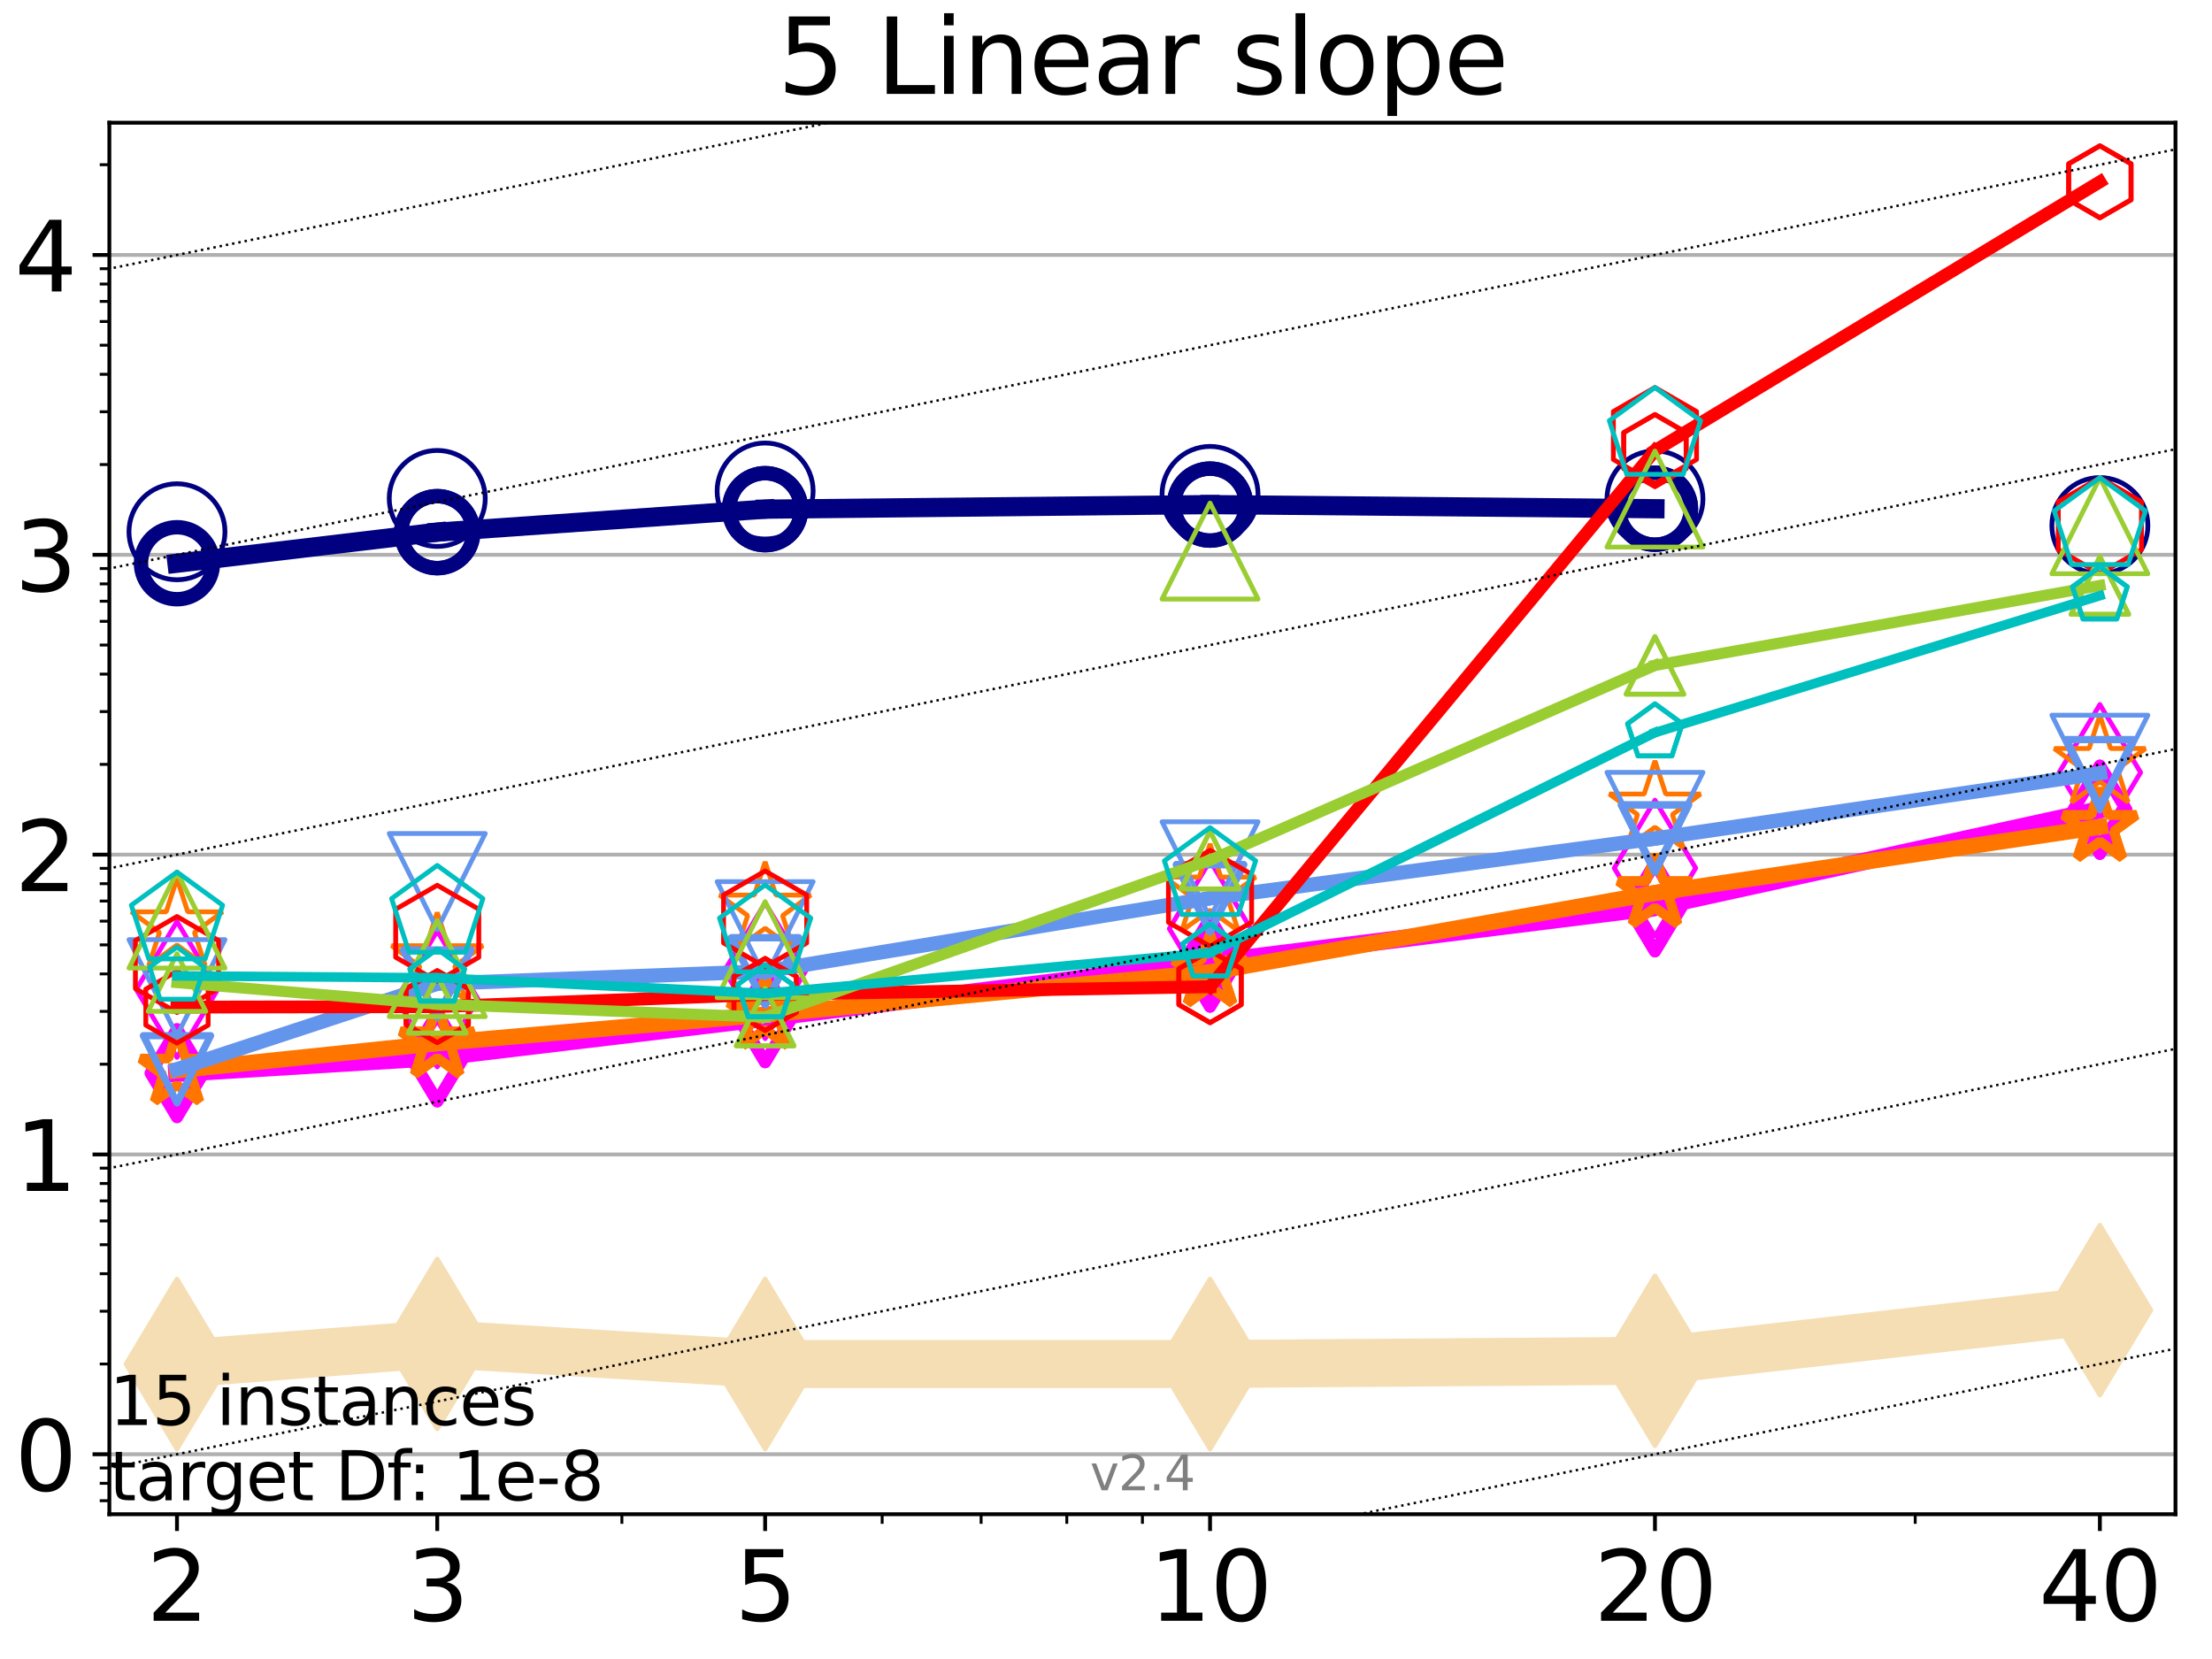 <?xml version="1.0" encoding="utf-8" standalone="no"?>
<!DOCTYPE svg PUBLIC "-//W3C//DTD SVG 1.1//EN"
  "http://www.w3.org/Graphics/SVG/1.1/DTD/svg11.dtd">
<svg height="345.6pt" version="1.1" viewBox="0 0 460.8 345.6" width="460.8pt" xmlns="http://www.w3.org/2000/svg" xmlns:xlink="http://www.w3.org/1999/xlink">
 <defs>
  <style type="text/css">*{stroke-linecap:butt;stroke-linejoin:round;}</style>
 </defs>
 <g id="figure_1">
  <g id="patch_1">
   <path d="M 0 345.6 
L 460.8 345.6 
L 460.8 0 
L 0 0 
z
" style="fill:#ffffff;"/>
  </g>
  <g id="axes_1">
   <g id="patch_2">
    <path d="M 22.78 315.44 
L 453.192 315.44 
L 453.192 25.56 
L 22.78 25.56 
z
" style="fill:#ffffff;"/>
   </g>
   <g id="line2d_1">
    <path clip-path="url(#p3b2d25d99c)" d="M 36.868 284.147 
L 91.085 279.965 
L 159.39 284.147 
L 252.074 284.147 
L 344.758 283.477 
L 437.443 272.923 
" style="fill:none;stroke:#f5deb3;stroke-linecap:square;stroke-width:10;"/>
    <defs>
     <path d="M 0 17.678 
L 10.607 0 
L 0 -17.678 
L -10.607 0 
z
" id="mcea3c0fd8a" style="stroke:#f5deb3;stroke-linejoin:miter;"/>
    </defs>
    <g clip-path="url(#p3b2d25d99c)">
     <use style="fill:#f5deb3;stroke:#f5deb3;stroke-linejoin:miter;" x="36.868" xlink:href="#mcea3c0fd8a" y="284.147"/>
     <use style="fill:#f5deb3;stroke:#f5deb3;stroke-linejoin:miter;" x="91.085" xlink:href="#mcea3c0fd8a" y="279.965"/>
     <use style="fill:#f5deb3;stroke:#f5deb3;stroke-linejoin:miter;" x="159.39" xlink:href="#mcea3c0fd8a" y="284.147"/>
     <use style="fill:#f5deb3;stroke:#f5deb3;stroke-linejoin:miter;" x="252.074" xlink:href="#mcea3c0fd8a" y="284.147"/>
     <use style="fill:#f5deb3;stroke:#f5deb3;stroke-linejoin:miter;" x="344.758" xlink:href="#mcea3c0fd8a" y="283.477"/>
     <use style="fill:#f5deb3;stroke:#f5deb3;stroke-linejoin:miter;" x="437.443" xlink:href="#mcea3c0fd8a" y="272.923"/>
    </g>
   </g>
   <g id="matplotlib.axis_1">
    <g id="xtick_1">
     <g id="line2d_2">
      <defs>
       <path d="M 0 0 
L 0 3.5 
" id="m6d9db0618f" style="stroke:#000000;stroke-width:0.8;"/>
      </defs>
      <g>
       <use style="stroke:#000000;stroke-width:0.8;" x="36.868" xlink:href="#m6d9db0618f" y="315.44"/>
      </g>
     </g>
     <g id="text_1">
      <!-- 2 -->
      <g transform="translate(30.506 337.637)scale(0.2 -0.2)">
       <defs>
        <path d="M 1228 531 
L 3431 531 
L 3431 0 
L 469 0 
L 469 531 
Q 828 903 1448 1529 
Q 2069 2156 2228 2338 
Q 2531 2678 2651 2914 
Q 2772 3150 2772 3378 
Q 2772 3750 2511 3984 
Q 2250 4219 1831 4219 
Q 1534 4219 1204 4116 
Q 875 4013 500 3803 
L 500 4441 
Q 881 4594 1212 4672 
Q 1544 4750 1819 4750 
Q 2544 4750 2975 4387 
Q 3406 4025 3406 3419 
Q 3406 3131 3298 2873 
Q 3191 2616 2906 2266 
Q 2828 2175 2409 1742 
Q 1991 1309 1228 531 
z
" id="DejaVuSans-32" transform="scale(0.016)"/>
       </defs>
       <use xlink:href="#DejaVuSans-32"/>
      </g>
     </g>
    </g>
    <g id="xtick_2">
     <g id="line2d_3">
      <g>
       <use style="stroke:#000000;stroke-width:0.8;" x="91.085" xlink:href="#m6d9db0618f" y="315.44"/>
      </g>
     </g>
     <g id="text_2">
      <!-- 3 -->
      <g transform="translate(84.723 337.637)scale(0.2 -0.2)">
       <defs>
        <path d="M 2597 2516 
Q 3050 2419 3304 2112 
Q 3559 1806 3559 1356 
Q 3559 666 3084 287 
Q 2609 -91 1734 -91 
Q 1441 -91 1130 -33 
Q 819 25 488 141 
L 488 750 
Q 750 597 1062 519 
Q 1375 441 1716 441 
Q 2309 441 2620 675 
Q 2931 909 2931 1356 
Q 2931 1769 2642 2001 
Q 2353 2234 1838 2234 
L 1294 2234 
L 1294 2753 
L 1863 2753 
Q 2328 2753 2575 2939 
Q 2822 3125 2822 3475 
Q 2822 3834 2567 4026 
Q 2313 4219 1838 4219 
Q 1578 4219 1281 4162 
Q 984 4106 628 3988 
L 628 4550 
Q 988 4650 1302 4700 
Q 1616 4750 1894 4750 
Q 2613 4750 3031 4423 
Q 3450 4097 3450 3541 
Q 3450 3153 3228 2886 
Q 3006 2619 2597 2516 
z
" id="DejaVuSans-33" transform="scale(0.016)"/>
       </defs>
       <use xlink:href="#DejaVuSans-33"/>
      </g>
     </g>
    </g>
    <g id="xtick_3">
     <g id="line2d_4">
      <g>
       <use style="stroke:#000000;stroke-width:0.8;" x="159.39" xlink:href="#m6d9db0618f" y="315.44"/>
      </g>
     </g>
     <g id="text_3">
      <!-- 5 -->
      <g transform="translate(153.028 337.637)scale(0.2 -0.2)">
       <defs>
        <path d="M 691 4666 
L 3169 4666 
L 3169 4134 
L 1269 4134 
L 1269 2991 
Q 1406 3038 1543 3061 
Q 1681 3084 1819 3084 
Q 2600 3084 3056 2656 
Q 3513 2228 3513 1497 
Q 3513 744 3044 326 
Q 2575 -91 1722 -91 
Q 1428 -91 1123 -41 
Q 819 9 494 109 
L 494 744 
Q 775 591 1075 516 
Q 1375 441 1709 441 
Q 2250 441 2565 725 
Q 2881 1009 2881 1497 
Q 2881 1984 2565 2268 
Q 2250 2553 1709 2553 
Q 1456 2553 1204 2497 
Q 953 2441 691 2322 
L 691 4666 
z
" id="DejaVuSans-35" transform="scale(0.016)"/>
       </defs>
       <use xlink:href="#DejaVuSans-35"/>
      </g>
     </g>
    </g>
    <g id="xtick_4">
     <g id="line2d_5">
      <g>
       <use style="stroke:#000000;stroke-width:0.8;" x="252.074" xlink:href="#m6d9db0618f" y="315.44"/>
      </g>
     </g>
     <g id="text_4">
      <!-- 10 -->
      <g transform="translate(239.349 337.637)scale(0.2 -0.2)">
       <defs>
        <path d="M 794 531 
L 1825 531 
L 1825 4091 
L 703 3866 
L 703 4441 
L 1819 4666 
L 2450 4666 
L 2450 531 
L 3481 531 
L 3481 0 
L 794 0 
L 794 531 
z
" id="DejaVuSans-31" transform="scale(0.016)"/>
        <path d="M 2034 4250 
Q 1547 4250 1301 3770 
Q 1056 3291 1056 2328 
Q 1056 1369 1301 889 
Q 1547 409 2034 409 
Q 2525 409 2770 889 
Q 3016 1369 3016 2328 
Q 3016 3291 2770 3770 
Q 2525 4250 2034 4250 
z
M 2034 4750 
Q 2819 4750 3233 4129 
Q 3647 3509 3647 2328 
Q 3647 1150 3233 529 
Q 2819 -91 2034 -91 
Q 1250 -91 836 529 
Q 422 1150 422 2328 
Q 422 3509 836 4129 
Q 1250 4750 2034 4750 
z
" id="DejaVuSans-30" transform="scale(0.016)"/>
       </defs>
       <use xlink:href="#DejaVuSans-31"/>
       <use x="63.623" xlink:href="#DejaVuSans-30"/>
      </g>
     </g>
    </g>
    <g id="xtick_5">
     <g id="line2d_6">
      <g>
       <use style="stroke:#000000;stroke-width:0.8;" x="344.758" xlink:href="#m6d9db0618f" y="315.44"/>
      </g>
     </g>
     <g id="text_5">
      <!-- 20 -->
      <g transform="translate(332.033 337.637)scale(0.2 -0.2)">
       <use xlink:href="#DejaVuSans-32"/>
       <use x="63.623" xlink:href="#DejaVuSans-30"/>
      </g>
     </g>
    </g>
    <g id="xtick_6">
     <g id="line2d_7">
      <g>
       <use style="stroke:#000000;stroke-width:0.8;" x="437.443" xlink:href="#m6d9db0618f" y="315.44"/>
      </g>
     </g>
     <g id="text_6">
      <!-- 40 -->
      <g transform="translate(424.718 337.637)scale(0.2 -0.2)">
       <defs>
        <path d="M 2419 4116 
L 825 1625 
L 2419 1625 
L 2419 4116 
z
M 2253 4666 
L 3047 4666 
L 3047 1625 
L 3713 1625 
L 3713 1100 
L 3047 1100 
L 3047 0 
L 2419 0 
L 2419 1100 
L 313 1100 
L 313 1709 
L 2253 4666 
z
" id="DejaVuSans-34" transform="scale(0.016)"/>
       </defs>
       <use xlink:href="#DejaVuSans-34"/>
       <use x="63.623" xlink:href="#DejaVuSans-30"/>
      </g>
     </g>
    </g>
    <g id="xtick_7">
     <g id="line2d_8">
      <defs>
       <path d="M 0 0 
L 0 2 
" id="mf9ba211c9a" style="stroke:#000000;stroke-width:0.6;"/>
      </defs>
      <g>
       <use style="stroke:#000000;stroke-width:0.6;" x="129.552" xlink:href="#mf9ba211c9a" y="315.44"/>
      </g>
     </g>
    </g>
    <g id="xtick_8">
     <g id="line2d_9">
      <g>
       <use style="stroke:#000000;stroke-width:0.6;" x="183.769" xlink:href="#mf9ba211c9a" y="315.44"/>
      </g>
     </g>
    </g>
    <g id="xtick_9">
     <g id="line2d_10">
      <g>
       <use style="stroke:#000000;stroke-width:0.6;" x="204.381" xlink:href="#mf9ba211c9a" y="315.44"/>
      </g>
     </g>
    </g>
    <g id="xtick_10">
     <g id="line2d_11">
      <g>
       <use style="stroke:#000000;stroke-width:0.6;" x="222.237" xlink:href="#mf9ba211c9a" y="315.44"/>
      </g>
     </g>
    </g>
    <g id="xtick_11">
     <g id="line2d_12">
      <g>
       <use style="stroke:#000000;stroke-width:0.6;" x="237.986" xlink:href="#mf9ba211c9a" y="315.44"/>
      </g>
     </g>
    </g>
    <g id="xtick_12">
     <g id="line2d_13">
      <g>
       <use style="stroke:#000000;stroke-width:0.6;" x="398.975" xlink:href="#mf9ba211c9a" y="315.44"/>
      </g>
     </g>
    </g>
   </g>
   <g id="matplotlib.axis_2">
    <g id="ytick_1">
     <g id="line2d_14">
      <path clip-path="url(#p3b2d25d99c)" d="M 22.78 302.948 
L 453.192 302.948 
" style="fill:none;stroke:#b0b0b0;stroke-linecap:square;stroke-width:0.8;"/>
     </g>
     <g id="line2d_15">
      <defs>
       <path d="M 0 0 
L -3.5 0 
" id="m68e179a60e" style="stroke:#000000;stroke-width:0.8;"/>
      </defs>
      <g>
       <use style="stroke:#000000;stroke-width:0.8;" x="22.78" xlink:href="#m68e179a60e" y="302.948"/>
      </g>
     </g>
     <g id="text_7">
      <!-- 0 -->
      <g transform="translate(3.055 310.547)scale(0.2 -0.2)">
       <use xlink:href="#DejaVuSans-30"/>
      </g>
     </g>
    </g>
    <g id="ytick_2">
     <g id="line2d_16">
      <path clip-path="url(#p3b2d25d99c)" d="M 22.78 240.491 
L 453.192 240.491 
" style="fill:none;stroke:#b0b0b0;stroke-linecap:square;stroke-width:0.8;"/>
     </g>
     <g id="line2d_17">
      <g>
       <use style="stroke:#000000;stroke-width:0.8;" x="22.78" xlink:href="#m68e179a60e" y="240.491"/>
      </g>
     </g>
     <g id="text_8">
      <!-- 1 -->
      <g transform="translate(3.055 248.089)scale(0.2 -0.2)">
       <use xlink:href="#DejaVuSans-31"/>
      </g>
     </g>
    </g>
    <g id="ytick_3">
     <g id="line2d_18">
      <path clip-path="url(#p3b2d25d99c)" d="M 22.78 178.033 
L 453.192 178.033 
" style="fill:none;stroke:#b0b0b0;stroke-linecap:square;stroke-width:0.8;"/>
     </g>
     <g id="line2d_19">
      <g>
       <use style="stroke:#000000;stroke-width:0.8;" x="22.78" xlink:href="#m68e179a60e" y="178.033"/>
      </g>
     </g>
     <g id="text_9">
      <!-- 2 -->
      <g transform="translate(3.055 185.631)scale(0.2 -0.2)">
       <use xlink:href="#DejaVuSans-32"/>
      </g>
     </g>
    </g>
    <g id="ytick_4">
     <g id="line2d_20">
      <path clip-path="url(#p3b2d25d99c)" d="M 22.78 115.575 
L 453.192 115.575 
" style="fill:none;stroke:#b0b0b0;stroke-linecap:square;stroke-width:0.8;"/>
     </g>
     <g id="line2d_21">
      <g>
       <use style="stroke:#000000;stroke-width:0.8;" x="22.78" xlink:href="#m68e179a60e" y="115.575"/>
      </g>
     </g>
     <g id="text_10">
      <!-- 3 -->
      <g transform="translate(3.055 123.174)scale(0.2 -0.2)">
       <use xlink:href="#DejaVuSans-33"/>
      </g>
     </g>
    </g>
    <g id="ytick_5">
     <g id="line2d_22">
      <path clip-path="url(#p3b2d25d99c)" d="M 22.78 53.118 
L 453.192 53.118 
" style="fill:none;stroke:#b0b0b0;stroke-linecap:square;stroke-width:0.8;"/>
     </g>
     <g id="line2d_23">
      <g>
       <use style="stroke:#000000;stroke-width:0.8;" x="22.78" xlink:href="#m68e179a60e" y="53.118"/>
      </g>
     </g>
     <g id="text_11">
      <!-- 4 -->
      <g transform="translate(3.055 60.716)scale(0.2 -0.2)">
       <use xlink:href="#DejaVuSans-34"/>
      </g>
     </g>
    </g>
    <g id="ytick_6">
     <g id="line2d_24">
      <defs>
       <path d="M 0 0 
L -2 0 
" id="mc996f7ee13" style="stroke:#000000;stroke-width:0.6;"/>
      </defs>
      <g>
       <use style="stroke:#000000;stroke-width:0.6;" x="22.78" xlink:href="#mc996f7ee13" y="312.623"/>
      </g>
     </g>
    </g>
    <g id="ytick_7">
     <g id="line2d_25">
      <g>
       <use style="stroke:#000000;stroke-width:0.6;" x="22.78" xlink:href="#mc996f7ee13" y="309.001"/>
      </g>
     </g>
    </g>
    <g id="ytick_8">
     <g id="line2d_26">
      <g>
       <use style="stroke:#000000;stroke-width:0.6;" x="22.78" xlink:href="#mc996f7ee13" y="305.806"/>
      </g>
     </g>
    </g>
    <g id="ytick_9">
     <g id="line2d_27">
      <g>
       <use style="stroke:#000000;stroke-width:0.6;" x="22.78" xlink:href="#mc996f7ee13" y="284.147"/>
      </g>
     </g>
    </g>
    <g id="ytick_10">
     <g id="line2d_28">
      <g>
       <use style="stroke:#000000;stroke-width:0.6;" x="22.78" xlink:href="#mc996f7ee13" y="273.149"/>
      </g>
     </g>
    </g>
    <g id="ytick_11">
     <g id="line2d_29">
      <g>
       <use style="stroke:#000000;stroke-width:0.6;" x="22.78" xlink:href="#mc996f7ee13" y="265.345"/>
      </g>
     </g>
    </g>
    <g id="ytick_12">
     <g id="line2d_30">
      <g>
       <use style="stroke:#000000;stroke-width:0.6;" x="22.78" xlink:href="#mc996f7ee13" y="259.292"/>
      </g>
     </g>
    </g>
    <g id="ytick_13">
     <g id="line2d_31">
      <g>
       <use style="stroke:#000000;stroke-width:0.6;" x="22.78" xlink:href="#mc996f7ee13" y="254.347"/>
      </g>
     </g>
    </g>
    <g id="ytick_14">
     <g id="line2d_32">
      <g>
       <use style="stroke:#000000;stroke-width:0.6;" x="22.78" xlink:href="#mc996f7ee13" y="250.166"/>
      </g>
     </g>
    </g>
    <g id="ytick_15">
     <g id="line2d_33">
      <g>
       <use style="stroke:#000000;stroke-width:0.6;" x="22.78" xlink:href="#mc996f7ee13" y="246.543"/>
      </g>
     </g>
    </g>
    <g id="ytick_16">
     <g id="line2d_34">
      <g>
       <use style="stroke:#000000;stroke-width:0.6;" x="22.78" xlink:href="#mc996f7ee13" y="243.349"/>
      </g>
     </g>
    </g>
    <g id="ytick_17">
     <g id="line2d_35">
      <g>
       <use style="stroke:#000000;stroke-width:0.6;" x="22.78" xlink:href="#mc996f7ee13" y="221.689"/>
      </g>
     </g>
    </g>
    <g id="ytick_18">
     <g id="line2d_36">
      <g>
       <use style="stroke:#000000;stroke-width:0.6;" x="22.78" xlink:href="#mc996f7ee13" y="210.691"/>
      </g>
     </g>
    </g>
    <g id="ytick_19">
     <g id="line2d_37">
      <g>
       <use style="stroke:#000000;stroke-width:0.6;" x="22.78" xlink:href="#mc996f7ee13" y="202.887"/>
      </g>
     </g>
    </g>
    <g id="ytick_20">
     <g id="line2d_38">
      <g>
       <use style="stroke:#000000;stroke-width:0.6;" x="22.78" xlink:href="#mc996f7ee13" y="196.835"/>
      </g>
     </g>
    </g>
    <g id="ytick_21">
     <g id="line2d_39">
      <g>
       <use style="stroke:#000000;stroke-width:0.6;" x="22.78" xlink:href="#mc996f7ee13" y="191.889"/>
      </g>
     </g>
    </g>
    <g id="ytick_22">
     <g id="line2d_40">
      <g>
       <use style="stroke:#000000;stroke-width:0.6;" x="22.78" xlink:href="#mc996f7ee13" y="187.708"/>
      </g>
     </g>
    </g>
    <g id="ytick_23">
     <g id="line2d_41">
      <g>
       <use style="stroke:#000000;stroke-width:0.6;" x="22.78" xlink:href="#mc996f7ee13" y="184.086"/>
      </g>
     </g>
    </g>
    <g id="ytick_24">
     <g id="line2d_42">
      <g>
       <use style="stroke:#000000;stroke-width:0.6;" x="22.78" xlink:href="#mc996f7ee13" y="180.891"/>
      </g>
     </g>
    </g>
    <g id="ytick_25">
     <g id="line2d_43">
      <g>
       <use style="stroke:#000000;stroke-width:0.6;" x="22.78" xlink:href="#mc996f7ee13" y="159.231"/>
      </g>
     </g>
    </g>
    <g id="ytick_26">
     <g id="line2d_44">
      <g>
       <use style="stroke:#000000;stroke-width:0.6;" x="22.78" xlink:href="#mc996f7ee13" y="148.233"/>
      </g>
     </g>
    </g>
    <g id="ytick_27">
     <g id="line2d_45">
      <g>
       <use style="stroke:#000000;stroke-width:0.6;" x="22.78" xlink:href="#mc996f7ee13" y="140.43"/>
      </g>
     </g>
    </g>
    <g id="ytick_28">
     <g id="line2d_46">
      <g>
       <use style="stroke:#000000;stroke-width:0.6;" x="22.78" xlink:href="#mc996f7ee13" y="134.377"/>
      </g>
     </g>
    </g>
    <g id="ytick_29">
     <g id="line2d_47">
      <g>
       <use style="stroke:#000000;stroke-width:0.6;" x="22.78" xlink:href="#mc996f7ee13" y="129.431"/>
      </g>
     </g>
    </g>
    <g id="ytick_30">
     <g id="line2d_48">
      <g>
       <use style="stroke:#000000;stroke-width:0.6;" x="22.78" xlink:href="#mc996f7ee13" y="125.25"/>
      </g>
     </g>
    </g>
    <g id="ytick_31">
     <g id="line2d_49">
      <g>
       <use style="stroke:#000000;stroke-width:0.6;" x="22.78" xlink:href="#mc996f7ee13" y="121.628"/>
      </g>
     </g>
    </g>
    <g id="ytick_32">
     <g id="line2d_50">
      <g>
       <use style="stroke:#000000;stroke-width:0.6;" x="22.78" xlink:href="#mc996f7ee13" y="118.433"/>
      </g>
     </g>
    </g>
    <g id="ytick_33">
     <g id="line2d_51">
      <g>
       <use style="stroke:#000000;stroke-width:0.6;" x="22.78" xlink:href="#mc996f7ee13" y="96.774"/>
      </g>
     </g>
    </g>
    <g id="ytick_34">
     <g id="line2d_52">
      <g>
       <use style="stroke:#000000;stroke-width:0.6;" x="22.78" xlink:href="#mc996f7ee13" y="85.775"/>
      </g>
     </g>
    </g>
    <g id="ytick_35">
     <g id="line2d_53">
      <g>
       <use style="stroke:#000000;stroke-width:0.6;" x="22.78" xlink:href="#mc996f7ee13" y="77.972"/>
      </g>
     </g>
    </g>
    <g id="ytick_36">
     <g id="line2d_54">
      <g>
       <use style="stroke:#000000;stroke-width:0.6;" x="22.78" xlink:href="#mc996f7ee13" y="71.919"/>
      </g>
     </g>
    </g>
    <g id="ytick_37">
     <g id="line2d_55">
      <g>
       <use style="stroke:#000000;stroke-width:0.6;" x="22.78" xlink:href="#mc996f7ee13" y="66.974"/>
      </g>
     </g>
    </g>
    <g id="ytick_38">
     <g id="line2d_56">
      <g>
       <use style="stroke:#000000;stroke-width:0.6;" x="22.78" xlink:href="#mc996f7ee13" y="62.792"/>
      </g>
     </g>
    </g>
    <g id="ytick_39">
     <g id="line2d_57">
      <g>
       <use style="stroke:#000000;stroke-width:0.6;" x="22.78" xlink:href="#mc996f7ee13" y="59.17"/>
      </g>
     </g>
    </g>
    <g id="ytick_40">
     <g id="line2d_58">
      <g>
       <use style="stroke:#000000;stroke-width:0.6;" x="22.78" xlink:href="#mc996f7ee13" y="55.975"/>
      </g>
     </g>
    </g>
    <g id="ytick_41">
     <g id="line2d_59">
      <g>
       <use style="stroke:#000000;stroke-width:0.6;" x="22.78" xlink:href="#mc996f7ee13" y="34.316"/>
      </g>
     </g>
    </g>
   </g>
   <g id="line2d_60">
    <path clip-path="url(#p3b2d25d99c)" d="M 36.868 117.332 
L 91.085 110.859 
" style="fill:none;stroke:#000080;stroke-linecap:square;stroke-width:4;"/>
    <defs>
     <path d="M 0 7.5 
C 1.989 7.5 3.897 6.71 5.303 5.303 
C 6.71 3.897 7.5 1.989 7.5 0 
C 7.5 -1.989 6.71 -3.897 5.303 -5.303 
C 3.897 -6.71 1.989 -7.5 0 -7.5 
C -1.989 -7.5 -3.897 -6.71 -5.303 -5.303 
C -6.71 -3.897 -7.5 -1.989 -7.5 0 
C -7.5 1.989 -6.71 3.897 -5.303 5.303 
C -3.897 6.71 -1.989 7.5 0 7.5 
z
" id="mcbe8d09262" style="stroke:#000080;stroke-width:3;"/>
    </defs>
    <g clip-path="url(#p3b2d25d99c)">
     <use style="fill-opacity:0;stroke:#000080;stroke-width:3;" x="36.868" xlink:href="#mcbe8d09262" y="117.332"/>
     <use style="fill-opacity:0;stroke:#000080;stroke-width:3;" x="91.085" xlink:href="#mcbe8d09262" y="110.859"/>
    </g>
   </g>
   <g id="line2d_61">
    <path clip-path="url(#p3b2d25d99c)" d="M 91.085 110.859 
L 159.39 106.069 
" style="fill:none;stroke:#000080;stroke-linecap:square;stroke-width:4;"/>
    <g clip-path="url(#p3b2d25d99c)">
     <use style="fill-opacity:0;stroke:#000080;stroke-width:3;" x="91.085" xlink:href="#mcbe8d09262" y="110.859"/>
     <use style="fill-opacity:0;stroke:#000080;stroke-width:3;" x="159.39" xlink:href="#mcbe8d09262" y="106.069"/>
    </g>
   </g>
   <g id="line2d_62">
    <path clip-path="url(#p3b2d25d99c)" d="M 159.39 106.069 
L 252.074 105.117 
" style="fill:none;stroke:#000080;stroke-linecap:square;stroke-width:4;"/>
    <g clip-path="url(#p3b2d25d99c)">
     <use style="fill-opacity:0;stroke:#000080;stroke-width:3;" x="159.39" xlink:href="#mcbe8d09262" y="106.069"/>
     <use style="fill-opacity:0;stroke:#000080;stroke-width:3;" x="252.074" xlink:href="#mcbe8d09262" y="105.117"/>
    </g>
   </g>
   <g id="line2d_63">
    <path clip-path="url(#p3b2d25d99c)" d="M 252.074 105.117 
L 344.758 105.975 
" style="fill:none;stroke:#000080;stroke-linecap:square;stroke-width:4;"/>
    <g clip-path="url(#p3b2d25d99c)">
     <use style="fill-opacity:0;stroke:#000080;stroke-width:3;" x="252.074" xlink:href="#mcbe8d09262" y="105.117"/>
     <use style="fill-opacity:0;stroke:#000080;stroke-width:3;" x="344.758" xlink:href="#mcbe8d09262" y="105.975"/>
    </g>
   </g>
   <g id="line2d_64">
    <path clip-path="url(#p3b2d25d99c)" d="M 344.758 105.975 
" style="fill:none;stroke:#000080;stroke-linecap:square;stroke-width:4;"/>
    <g clip-path="url(#p3b2d25d99c)">
     <use style="fill-opacity:0;stroke:#000080;stroke-width:3;" x="344.758" xlink:href="#mcbe8d09262" y="105.975"/>
    </g>
   </g>
   <g id="line2d_65"/>
   <g id="line2d_66">
    <defs>
     <path d="M 0 10 
C 2.652 10 5.196 8.946 7.071 7.071 
C 8.946 5.196 10 2.652 10 0 
C 10 -2.652 8.946 -5.196 7.071 -7.071 
C 5.196 -8.946 2.652 -10 0 -10 
C -2.652 -10 -5.196 -8.946 -7.071 -7.071 
C -8.946 -5.196 -10 -2.652 -10 0 
C -10 2.652 -8.946 5.196 -7.071 7.071 
C -5.196 8.946 -2.652 10 0 10 
z
" id="mf982e7629d" style="stroke:#000080;"/>
    </defs>
    <g clip-path="url(#p3b2d25d99c)">
     <use style="fill-opacity:0;stroke:#000080;" x="36.868" xlink:href="#mf982e7629d" y="110.777"/>
     <use style="fill-opacity:0;stroke:#000080;" x="91.085" xlink:href="#mf982e7629d" y="103.834"/>
     <use style="fill-opacity:0;stroke:#000080;" x="159.39" xlink:href="#mf982e7629d" y="102.289"/>
     <use style="fill-opacity:0;stroke:#000080;" x="252.074" xlink:href="#mf982e7629d" y="102.996"/>
     <use style="fill-opacity:0;stroke:#000080;" x="344.758" xlink:href="#mf982e7629d" y="103.933"/>
     <use style="fill-opacity:0;stroke:#000080;" x="437.443" xlink:href="#mf982e7629d" y="109.488"/>
    </g>
   </g>
   <g id="line2d_67">
    <path clip-path="url(#p3b2d25d99c)" d="M 36.868 223.561 
L 91.085 220.251 
" style="fill:none;stroke:#ff00ff;stroke-linecap:square;stroke-width:3.667;"/>
    <defs>
     <path d="M 0 9.192 
L 5.515 0 
L 0 -9.192 
L -5.515 0 
z
" id="m590538d9e0" style="stroke:#ff00ff;stroke-linejoin:miter;stroke-width:2.5;"/>
    </defs>
    <g clip-path="url(#p3b2d25d99c)">
     <use style="fill-opacity:0;stroke:#ff00ff;stroke-linejoin:miter;stroke-width:2.5;" x="36.868" xlink:href="#m590538d9e0" y="223.561"/>
     <use style="fill-opacity:0;stroke:#ff00ff;stroke-linejoin:miter;stroke-width:2.5;" x="91.085" xlink:href="#m590538d9e0" y="220.251"/>
    </g>
   </g>
   <g id="line2d_68">
    <path clip-path="url(#p3b2d25d99c)" d="M 91.085 220.251 
L 159.39 212.088 
" style="fill:none;stroke:#ff00ff;stroke-linecap:square;stroke-width:3.667;"/>
    <g clip-path="url(#p3b2d25d99c)">
     <use style="fill-opacity:0;stroke:#ff00ff;stroke-linejoin:miter;stroke-width:2.5;" x="91.085" xlink:href="#m590538d9e0" y="220.251"/>
     <use style="fill-opacity:0;stroke:#ff00ff;stroke-linejoin:miter;stroke-width:2.5;" x="159.39" xlink:href="#m590538d9e0" y="212.088"/>
    </g>
   </g>
   <g id="line2d_69">
    <path clip-path="url(#p3b2d25d99c)" d="M 159.39 212.088 
L 252.074 200.517 
" style="fill:none;stroke:#ff00ff;stroke-linecap:square;stroke-width:3.667;"/>
    <g clip-path="url(#p3b2d25d99c)">
     <use style="fill-opacity:0;stroke:#ff00ff;stroke-linejoin:miter;stroke-width:2.5;" x="159.39" xlink:href="#m590538d9e0" y="212.088"/>
     <use style="fill-opacity:0;stroke:#ff00ff;stroke-linejoin:miter;stroke-width:2.5;" x="252.074" xlink:href="#m590538d9e0" y="200.517"/>
    </g>
   </g>
   <g id="line2d_70">
    <path clip-path="url(#p3b2d25d99c)" d="M 252.074 200.517 
L 344.758 188.993 
" style="fill:none;stroke:#ff00ff;stroke-linecap:square;stroke-width:3.667;"/>
    <g clip-path="url(#p3b2d25d99c)">
     <use style="fill-opacity:0;stroke:#ff00ff;stroke-linejoin:miter;stroke-width:2.5;" x="252.074" xlink:href="#m590538d9e0" y="200.517"/>
     <use style="fill-opacity:0;stroke:#ff00ff;stroke-linejoin:miter;stroke-width:2.5;" x="344.758" xlink:href="#m590538d9e0" y="188.993"/>
    </g>
   </g>
   <g id="line2d_71">
    <path clip-path="url(#p3b2d25d99c)" d="M 344.758 188.993 
L 437.443 168.684 
" style="fill:none;stroke:#ff00ff;stroke-linecap:square;stroke-width:3.667;"/>
    <g clip-path="url(#p3b2d25d99c)">
     <use style="fill-opacity:0;stroke:#ff00ff;stroke-linejoin:miter;stroke-width:2.5;" x="344.758" xlink:href="#m590538d9e0" y="188.993"/>
     <use style="fill-opacity:0;stroke:#ff00ff;stroke-linejoin:miter;stroke-width:2.5;" x="437.443" xlink:href="#m590538d9e0" y="168.684"/>
    </g>
   </g>
   <g id="line2d_72">
    <path clip-path="url(#p3b2d25d99c)" d="M 437.443 168.684 
" style="fill:none;stroke:#ff00ff;stroke-linecap:square;stroke-width:3.667;"/>
    <g clip-path="url(#p3b2d25d99c)">
     <use style="fill-opacity:0;stroke:#ff00ff;stroke-linejoin:miter;stroke-width:2.5;" x="437.443" xlink:href="#m590538d9e0" y="168.684"/>
    </g>
   </g>
   <g id="line2d_73"/>
   <g id="line2d_74">
    <defs>
     <path d="M 0 14.142 
L 8.485 0 
L 0 -14.142 
L -8.485 0 
z
" id="m099c83214a" style="stroke:#ff00ff;stroke-linejoin:miter;"/>
    </defs>
    <g clip-path="url(#p3b2d25d99c)">
     <use style="fill-opacity:0;stroke:#ff00ff;stroke-linejoin:miter;" x="36.868" xlink:href="#m099c83214a" y="206.125"/>
     <use style="fill-opacity:0;stroke:#ff00ff;stroke-linejoin:miter;" x="91.085" xlink:href="#m099c83214a" y="208.106"/>
     <use style="fill-opacity:0;stroke:#ff00ff;stroke-linejoin:miter;" x="159.39" xlink:href="#m099c83214a" y="202.218"/>
     <use style="fill-opacity:0;stroke:#ff00ff;stroke-linejoin:miter;" x="252.074" xlink:href="#m099c83214a" y="193.472"/>
     <use style="fill-opacity:0;stroke:#ff00ff;stroke-linejoin:miter;" x="344.758" xlink:href="#m099c83214a" y="180.831"/>
     <use style="fill-opacity:0;stroke:#ff00ff;stroke-linejoin:miter;" x="437.443" xlink:href="#m099c83214a" y="160.913"/>
    </g>
   </g>
   <g id="line2d_75">
    <path clip-path="url(#p3b2d25d99c)" d="M 36.868 222.985 
L 91.085 217.327 
" style="fill:none;stroke:#ff7500;stroke-linecap:square;stroke-width:3.333;"/>
    <defs>
     <path d="M 0 -8 
L -1.796 -2.472 
L -7.608 -2.472 
L -2.906 0.944 
L -4.702 6.472 
L -0 3.056 
L 4.702 6.472 
L 2.906 0.944 
L 7.608 -2.472 
L 1.796 -2.472 
z
" id="m824df07700" style="stroke:#ff7500;stroke-linejoin:bevel;stroke-width:2;"/>
    </defs>
    <g clip-path="url(#p3b2d25d99c)">
     <use style="fill-opacity:0;stroke:#ff7500;stroke-linejoin:bevel;stroke-width:2;" x="36.868" xlink:href="#m824df07700" y="222.985"/>
     <use style="fill-opacity:0;stroke:#ff7500;stroke-linejoin:bevel;stroke-width:2;" x="91.085" xlink:href="#m824df07700" y="217.327"/>
    </g>
   </g>
   <g id="line2d_76">
    <path clip-path="url(#p3b2d25d99c)" d="M 91.085 217.327 
L 159.39 211.374 
" style="fill:none;stroke:#ff7500;stroke-linecap:square;stroke-width:3.333;"/>
    <g clip-path="url(#p3b2d25d99c)">
     <use style="fill-opacity:0;stroke:#ff7500;stroke-linejoin:bevel;stroke-width:2;" x="91.085" xlink:href="#m824df07700" y="217.327"/>
     <use style="fill-opacity:0;stroke:#ff7500;stroke-linejoin:bevel;stroke-width:2;" x="159.39" xlink:href="#m824df07700" y="211.374"/>
    </g>
   </g>
   <g id="line2d_77">
    <path clip-path="url(#p3b2d25d99c)" d="M 159.39 211.374 
L 252.074 202.524 
" style="fill:none;stroke:#ff7500;stroke-linecap:square;stroke-width:3.333;"/>
    <g clip-path="url(#p3b2d25d99c)">
     <use style="fill-opacity:0;stroke:#ff7500;stroke-linejoin:bevel;stroke-width:2;" x="159.39" xlink:href="#m824df07700" y="211.374"/>
     <use style="fill-opacity:0;stroke:#ff7500;stroke-linejoin:bevel;stroke-width:2;" x="252.074" xlink:href="#m824df07700" y="202.524"/>
    </g>
   </g>
   <g id="line2d_78">
    <path clip-path="url(#p3b2d25d99c)" d="M 252.074 202.524 
L 344.758 186.021 
" style="fill:none;stroke:#ff7500;stroke-linecap:square;stroke-width:3.333;"/>
    <g clip-path="url(#p3b2d25d99c)">
     <use style="fill-opacity:0;stroke:#ff7500;stroke-linejoin:bevel;stroke-width:2;" x="252.074" xlink:href="#m824df07700" y="202.524"/>
     <use style="fill-opacity:0;stroke:#ff7500;stroke-linejoin:bevel;stroke-width:2;" x="344.758" xlink:href="#m824df07700" y="186.021"/>
    </g>
   </g>
   <g id="line2d_79">
    <path clip-path="url(#p3b2d25d99c)" d="M 344.758 186.021 
L 437.443 172.253 
" style="fill:none;stroke:#ff7500;stroke-linecap:square;stroke-width:3.333;"/>
    <g clip-path="url(#p3b2d25d99c)">
     <use style="fill-opacity:0;stroke:#ff7500;stroke-linejoin:bevel;stroke-width:2;" x="344.758" xlink:href="#m824df07700" y="186.021"/>
     <use style="fill-opacity:0;stroke:#ff7500;stroke-linejoin:bevel;stroke-width:2;" x="437.443" xlink:href="#m824df07700" y="172.253"/>
    </g>
   </g>
   <g id="line2d_80">
    <path clip-path="url(#p3b2d25d99c)" d="M 437.443 172.253 
" style="fill:none;stroke:#ff7500;stroke-linecap:square;stroke-width:3.333;"/>
    <g clip-path="url(#p3b2d25d99c)">
     <use style="fill-opacity:0;stroke:#ff7500;stroke-linejoin:bevel;stroke-width:2;" x="437.443" xlink:href="#m824df07700" y="172.253"/>
    </g>
   </g>
   <g id="line2d_81"/>
   <g id="line2d_82">
    <defs>
     <path d="M 0 -10 
L -2.245 -3.09 
L -9.511 -3.09 
L -3.633 1.18 
L -5.878 8.09 
L -0 3.82 
L 5.878 8.09 
L 3.633 1.18 
L 9.511 -3.09 
L 2.245 -3.09 
z
" id="m54bcbbb68d" style="stroke:#ff7500;stroke-linejoin:bevel;"/>
    </defs>
    <g clip-path="url(#p3b2d25d99c)">
     <use style="fill-opacity:0;stroke:#ff7500;stroke-linejoin:bevel;" x="36.868" xlink:href="#m54bcbbb68d" y="193.044"/>
     <use style="fill-opacity:0;stroke:#ff7500;stroke-linejoin:bevel;" x="91.085" xlink:href="#m54bcbbb68d" y="200.097"/>
     <use style="fill-opacity:0;stroke:#ff7500;stroke-linejoin:bevel;" x="159.39" xlink:href="#m54bcbbb68d" y="189.552"/>
     <use style="fill-opacity:0;stroke:#ff7500;stroke-linejoin:bevel;" x="252.074" xlink:href="#m54bcbbb68d" y="185.8"/>
     <use style="fill-opacity:0;stroke:#ff7500;stroke-linejoin:bevel;" x="344.758" xlink:href="#m54bcbbb68d" y="168.502"/>
     <use style="fill-opacity:0;stroke:#ff7500;stroke-linejoin:bevel;" x="437.443" xlink:href="#m54bcbbb68d" y="159.022"/>
    </g>
   </g>
   <g id="line2d_83">
    <path clip-path="url(#p3b2d25d99c)" d="M 36.868 222.749 
L 91.085 204.921 
" style="fill:none;stroke:#6495ed;stroke-linecap:square;stroke-width:3;"/>
    <defs>
     <path d="M -0 7 
L 7 -7 
L -7 -7 
z
" id="m63aad3a02c" style="stroke:#6495ed;stroke-linejoin:miter;stroke-width:1.5;"/>
    </defs>
    <g clip-path="url(#p3b2d25d99c)">
     <use style="fill-opacity:0;stroke:#6495ed;stroke-linejoin:miter;stroke-width:1.5;" x="36.868" xlink:href="#m63aad3a02c" y="222.749"/>
     <use style="fill-opacity:0;stroke:#6495ed;stroke-linejoin:miter;stroke-width:1.5;" x="91.085" xlink:href="#m63aad3a02c" y="204.921"/>
    </g>
   </g>
   <g id="line2d_84">
    <path clip-path="url(#p3b2d25d99c)" d="M 91.085 204.921 
L 159.39 202.35 
" style="fill:none;stroke:#6495ed;stroke-linecap:square;stroke-width:3;"/>
    <g clip-path="url(#p3b2d25d99c)">
     <use style="fill-opacity:0;stroke:#6495ed;stroke-linejoin:miter;stroke-width:1.5;" x="91.085" xlink:href="#m63aad3a02c" y="204.921"/>
     <use style="fill-opacity:0;stroke:#6495ed;stroke-linejoin:miter;stroke-width:1.5;" x="159.39" xlink:href="#m63aad3a02c" y="202.35"/>
    </g>
   </g>
   <g id="line2d_85">
    <path clip-path="url(#p3b2d25d99c)" d="M 159.39 202.35 
L 252.074 187.112 
" style="fill:none;stroke:#6495ed;stroke-linecap:square;stroke-width:3;"/>
    <g clip-path="url(#p3b2d25d99c)">
     <use style="fill-opacity:0;stroke:#6495ed;stroke-linejoin:miter;stroke-width:1.5;" x="159.39" xlink:href="#m63aad3a02c" y="202.35"/>
     <use style="fill-opacity:0;stroke:#6495ed;stroke-linejoin:miter;stroke-width:1.5;" x="252.074" xlink:href="#m63aad3a02c" y="187.112"/>
    </g>
   </g>
   <g id="line2d_86">
    <path clip-path="url(#p3b2d25d99c)" d="M 252.074 187.112 
L 344.758 174.681 
" style="fill:none;stroke:#6495ed;stroke-linecap:square;stroke-width:3;"/>
    <g clip-path="url(#p3b2d25d99c)">
     <use style="fill-opacity:0;stroke:#6495ed;stroke-linejoin:miter;stroke-width:1.5;" x="252.074" xlink:href="#m63aad3a02c" y="187.112"/>
     <use style="fill-opacity:0;stroke:#6495ed;stroke-linejoin:miter;stroke-width:1.5;" x="344.758" xlink:href="#m63aad3a02c" y="174.681"/>
    </g>
   </g>
   <g id="line2d_87">
    <path clip-path="url(#p3b2d25d99c)" d="M 344.758 174.681 
L 437.443 161.076 
" style="fill:none;stroke:#6495ed;stroke-linecap:square;stroke-width:3;"/>
    <g clip-path="url(#p3b2d25d99c)">
     <use style="fill-opacity:0;stroke:#6495ed;stroke-linejoin:miter;stroke-width:1.5;" x="344.758" xlink:href="#m63aad3a02c" y="174.681"/>
     <use style="fill-opacity:0;stroke:#6495ed;stroke-linejoin:miter;stroke-width:1.5;" x="437.443" xlink:href="#m63aad3a02c" y="161.076"/>
    </g>
   </g>
   <g id="line2d_88">
    <path clip-path="url(#p3b2d25d99c)" d="M 437.443 161.076 
" style="fill:none;stroke:#6495ed;stroke-linecap:square;stroke-width:3;"/>
    <g clip-path="url(#p3b2d25d99c)">
     <use style="fill-opacity:0;stroke:#6495ed;stroke-linejoin:miter;stroke-width:1.5;" x="437.443" xlink:href="#m63aad3a02c" y="161.076"/>
    </g>
   </g>
   <g id="line2d_89"/>
   <g id="line2d_90">
    <defs>
     <path d="M -0 10 
L 10 -10 
L -10 -10 
z
" id="mf09460063b" style="stroke:#6495ed;stroke-linejoin:miter;"/>
    </defs>
    <g clip-path="url(#p3b2d25d99c)">
     <use style="fill-opacity:0;stroke:#6495ed;stroke-linejoin:miter;" x="36.868" xlink:href="#mf09460063b" y="205.745"/>
     <use style="fill-opacity:0;stroke:#6495ed;stroke-linejoin:miter;" x="91.085" xlink:href="#mf09460063b" y="183.637"/>
     <use style="fill-opacity:0;stroke:#6495ed;stroke-linejoin:miter;" x="159.39" xlink:href="#mf09460063b" y="193.664"/>
     <use style="fill-opacity:0;stroke:#6495ed;stroke-linejoin:miter;" x="252.074" xlink:href="#mf09460063b" y="181.194"/>
     <use style="fill-opacity:0;stroke:#6495ed;stroke-linejoin:miter;" x="344.758" xlink:href="#mf09460063b" y="170.895"/>
     <use style="fill-opacity:0;stroke:#6495ed;stroke-linejoin:miter;" x="437.443" xlink:href="#mf09460063b" y="158.985"/>
    </g>
   </g>
   <g id="line2d_91">
    <path clip-path="url(#p3b2d25d99c)" d="M 36.868 209.801 
L 91.085 209.704 
" style="fill:none;stroke:#ff0000;stroke-linecap:square;stroke-width:2.667;"/>
    <defs>
     <path d="M 0 -7.5 
L -6.495 -3.75 
L -6.495 3.75 
L -0 7.5 
L 6.495 3.75 
L 6.495 -3.75 
z
" id="m671ffad665" style="stroke:#ff0000;stroke-linejoin:miter;"/>
    </defs>
    <g clip-path="url(#p3b2d25d99c)">
     <use style="fill-opacity:0;stroke:#ff0000;stroke-linejoin:miter;" x="36.868" xlink:href="#m671ffad665" y="209.801"/>
     <use style="fill-opacity:0;stroke:#ff0000;stroke-linejoin:miter;" x="91.085" xlink:href="#m671ffad665" y="209.704"/>
    </g>
   </g>
   <g id="line2d_92">
    <path clip-path="url(#p3b2d25d99c)" d="M 91.085 209.704 
L 159.39 207.158 
" style="fill:none;stroke:#ff0000;stroke-linecap:square;stroke-width:2.667;"/>
    <g clip-path="url(#p3b2d25d99c)">
     <use style="fill-opacity:0;stroke:#ff0000;stroke-linejoin:miter;" x="91.085" xlink:href="#m671ffad665" y="209.704"/>
     <use style="fill-opacity:0;stroke:#ff0000;stroke-linejoin:miter;" x="159.39" xlink:href="#m671ffad665" y="207.158"/>
    </g>
   </g>
   <g id="line2d_93">
    <path clip-path="url(#p3b2d25d99c)" d="M 159.39 207.158 
L 252.074 205.545 
" style="fill:none;stroke:#ff0000;stroke-linecap:square;stroke-width:2.667;"/>
    <g clip-path="url(#p3b2d25d99c)">
     <use style="fill-opacity:0;stroke:#ff0000;stroke-linejoin:miter;" x="159.39" xlink:href="#m671ffad665" y="207.158"/>
     <use style="fill-opacity:0;stroke:#ff0000;stroke-linejoin:miter;" x="252.074" xlink:href="#m671ffad665" y="205.545"/>
    </g>
   </g>
   <g id="line2d_94">
    <path clip-path="url(#p3b2d25d99c)" d="M 252.074 205.545 
L 344.758 93.861 
" style="fill:none;stroke:#ff0000;stroke-linecap:square;stroke-width:2.667;"/>
    <g clip-path="url(#p3b2d25d99c)">
     <use style="fill-opacity:0;stroke:#ff0000;stroke-linejoin:miter;" x="252.074" xlink:href="#m671ffad665" y="205.545"/>
     <use style="fill-opacity:0;stroke:#ff0000;stroke-linejoin:miter;" x="344.758" xlink:href="#m671ffad665" y="93.861"/>
    </g>
   </g>
   <g id="line2d_95">
    <path clip-path="url(#p3b2d25d99c)" d="M 344.758 93.861 
L 437.443 37.874 
" style="fill:none;stroke:#ff0000;stroke-linecap:square;stroke-width:2.667;"/>
    <g clip-path="url(#p3b2d25d99c)">
     <use style="fill-opacity:0;stroke:#ff0000;stroke-linejoin:miter;" x="344.758" xlink:href="#m671ffad665" y="93.861"/>
     <use style="fill-opacity:0;stroke:#ff0000;stroke-linejoin:miter;" x="437.443" xlink:href="#m671ffad665" y="37.874"/>
    </g>
   </g>
   <g id="line2d_96">
    <path clip-path="url(#p3b2d25d99c)" d="M 437.443 37.874 
" style="fill:none;stroke:#ff0000;stroke-linecap:square;stroke-width:2.667;"/>
    <g clip-path="url(#p3b2d25d99c)">
     <use style="fill-opacity:0;stroke:#ff0000;stroke-linejoin:miter;" x="437.443" xlink:href="#m671ffad665" y="37.874"/>
    </g>
   </g>
   <g id="line2d_97"/>
   <g id="line2d_98">
    <defs>
     <path d="M 0 -10 
L -8.66 -5 
L -8.66 5 
L -0 10 
L 8.66 5 
L 8.66 -5 
z
" id="m8db87868d3" style="stroke:#ff0000;stroke-linejoin:miter;"/>
    </defs>
    <g clip-path="url(#p3b2d25d99c)">
     <use style="fill-opacity:0;stroke:#ff0000;stroke-linejoin:miter;" x="36.868" xlink:href="#m8db87868d3" y="200.926"/>
     <use style="fill-opacity:0;stroke:#ff0000;stroke-linejoin:miter;" x="91.085" xlink:href="#m8db87868d3" y="194.414"/>
     <use style="fill-opacity:0;stroke:#ff0000;stroke-linejoin:miter;" x="159.39" xlink:href="#m8db87868d3" y="191.441"/>
     <use style="fill-opacity:0;stroke:#ff0000;stroke-linejoin:miter;" x="252.074" xlink:href="#m8db87868d3" y="187.133"/>
     <use style="fill-opacity:0;stroke:#ff0000;stroke-linejoin:miter;" x="344.758" xlink:href="#m8db87868d3" y="90.721"/>
     <use style="fill-opacity:0;stroke:#ff0000;stroke-linejoin:miter;" x="437.443" xlink:href="#m8db87868d3" y="109.522"/>
    </g>
   </g>
   <g id="line2d_99">
    <path clip-path="url(#p3b2d25d99c)" d="M 36.868 204.686 
L 91.085 209.205 
" style="fill:none;stroke:#9acd32;stroke-linecap:square;stroke-width:2.333;"/>
    <defs>
     <path d="M 0 -6 
L -6 6 
L 6 6 
z
" id="m0c1a295142" style="stroke:#9acd32;stroke-linejoin:miter;"/>
    </defs>
    <g clip-path="url(#p3b2d25d99c)">
     <use style="fill-opacity:0;stroke:#9acd32;stroke-linejoin:miter;" x="36.868" xlink:href="#m0c1a295142" y="204.686"/>
     <use style="fill-opacity:0;stroke:#9acd32;stroke-linejoin:miter;" x="91.085" xlink:href="#m0c1a295142" y="209.205"/>
    </g>
   </g>
   <g id="line2d_100">
    <path clip-path="url(#p3b2d25d99c)" d="M 91.085 209.205 
L 159.39 211.874 
" style="fill:none;stroke:#9acd32;stroke-linecap:square;stroke-width:2.333;"/>
    <g clip-path="url(#p3b2d25d99c)">
     <use style="fill-opacity:0;stroke:#9acd32;stroke-linejoin:miter;" x="91.085" xlink:href="#m0c1a295142" y="209.205"/>
     <use style="fill-opacity:0;stroke:#9acd32;stroke-linejoin:miter;" x="159.39" xlink:href="#m0c1a295142" y="211.874"/>
    </g>
   </g>
   <g id="line2d_101">
    <path clip-path="url(#p3b2d25d99c)" d="M 159.39 211.874 
L 252.074 179.176 
" style="fill:none;stroke:#9acd32;stroke-linecap:square;stroke-width:2.333;"/>
    <g clip-path="url(#p3b2d25d99c)">
     <use style="fill-opacity:0;stroke:#9acd32;stroke-linejoin:miter;" x="159.39" xlink:href="#m0c1a295142" y="211.874"/>
     <use style="fill-opacity:0;stroke:#9acd32;stroke-linejoin:miter;" x="252.074" xlink:href="#m0c1a295142" y="179.176"/>
    </g>
   </g>
   <g id="line2d_102">
    <path clip-path="url(#p3b2d25d99c)" d="M 252.074 179.176 
L 344.758 138.614 
" style="fill:none;stroke:#9acd32;stroke-linecap:square;stroke-width:2.333;"/>
    <g clip-path="url(#p3b2d25d99c)">
     <use style="fill-opacity:0;stroke:#9acd32;stroke-linejoin:miter;" x="252.074" xlink:href="#m0c1a295142" y="179.176"/>
     <use style="fill-opacity:0;stroke:#9acd32;stroke-linejoin:miter;" x="344.758" xlink:href="#m0c1a295142" y="138.614"/>
    </g>
   </g>
   <g id="line2d_103">
    <path clip-path="url(#p3b2d25d99c)" d="M 344.758 138.614 
L 437.443 121.97 
" style="fill:none;stroke:#9acd32;stroke-linecap:square;stroke-width:2.333;"/>
    <g clip-path="url(#p3b2d25d99c)">
     <use style="fill-opacity:0;stroke:#9acd32;stroke-linejoin:miter;" x="344.758" xlink:href="#m0c1a295142" y="138.614"/>
     <use style="fill-opacity:0;stroke:#9acd32;stroke-linejoin:miter;" x="437.443" xlink:href="#m0c1a295142" y="121.97"/>
    </g>
   </g>
   <g id="line2d_104">
    <path clip-path="url(#p3b2d25d99c)" d="M 437.443 121.97 
" style="fill:none;stroke:#9acd32;stroke-linecap:square;stroke-width:2.333;"/>
    <g clip-path="url(#p3b2d25d99c)">
     <use style="fill-opacity:0;stroke:#9acd32;stroke-linejoin:miter;" x="437.443" xlink:href="#m0c1a295142" y="121.97"/>
    </g>
   </g>
   <g id="line2d_105"/>
   <g id="line2d_106">
    <defs>
     <path d="M 0 -10 
L -10 10 
L 10 10 
z
" id="m279d24b001" style="stroke:#9acd32;stroke-linejoin:miter;"/>
    </defs>
    <g clip-path="url(#p3b2d25d99c)">
     <use style="fill-opacity:0;stroke:#9acd32;stroke-linejoin:miter;" x="36.868" xlink:href="#m279d24b001" y="191.664"/>
     <use style="fill-opacity:0;stroke:#9acd32;stroke-linejoin:miter;" x="91.085" xlink:href="#m279d24b001" y="201.78"/>
     <use style="fill-opacity:0;stroke:#9acd32;stroke-linejoin:miter;" x="159.39" xlink:href="#m279d24b001" y="197.829"/>
     <use style="fill-opacity:0;stroke:#9acd32;stroke-linejoin:miter;" x="252.074" xlink:href="#m279d24b001" y="114.797"/>
     <use style="fill-opacity:0;stroke:#9acd32;stroke-linejoin:miter;" x="344.758" xlink:href="#m279d24b001" y="103.967"/>
     <use style="fill-opacity:0;stroke:#9acd32;stroke-linejoin:miter;" x="437.443" xlink:href="#m279d24b001" y="109.522"/>
    </g>
   </g>
   <g id="line2d_107">
    <path clip-path="url(#p3b2d25d99c)" d="M 36.868 203.297 
L 91.085 203.698 
" style="fill:none;stroke:#00bfbf;stroke-linecap:square;stroke-width:2;"/>
    <defs>
     <path d="M 0 -6 
L -5.706 -1.854 
L -3.527 4.854 
L 3.527 4.854 
L 5.706 -1.854 
z
" id="m0b433d8cae" style="stroke:#00bfbf;stroke-linejoin:miter;"/>
    </defs>
    <g clip-path="url(#p3b2d25d99c)">
     <use style="fill-opacity:0;stroke:#00bfbf;stroke-linejoin:miter;" x="36.868" xlink:href="#m0b433d8cae" y="203.297"/>
     <use style="fill-opacity:0;stroke:#00bfbf;stroke-linejoin:miter;" x="91.085" xlink:href="#m0b433d8cae" y="203.698"/>
    </g>
   </g>
   <g id="line2d_108">
    <path clip-path="url(#p3b2d25d99c)" d="M 91.085 203.698 
L 159.39 206.947 
" style="fill:none;stroke:#00bfbf;stroke-linecap:square;stroke-width:2;"/>
    <g clip-path="url(#p3b2d25d99c)">
     <use style="fill-opacity:0;stroke:#00bfbf;stroke-linejoin:miter;" x="91.085" xlink:href="#m0b433d8cae" y="203.698"/>
     <use style="fill-opacity:0;stroke:#00bfbf;stroke-linejoin:miter;" x="159.39" xlink:href="#m0b433d8cae" y="206.947"/>
    </g>
   </g>
   <g id="line2d_109">
    <path clip-path="url(#p3b2d25d99c)" d="M 159.39 206.947 
L 252.074 198.452 
" style="fill:none;stroke:#00bfbf;stroke-linecap:square;stroke-width:2;"/>
    <g clip-path="url(#p3b2d25d99c)">
     <use style="fill-opacity:0;stroke:#00bfbf;stroke-linejoin:miter;" x="159.39" xlink:href="#m0b433d8cae" y="206.947"/>
     <use style="fill-opacity:0;stroke:#00bfbf;stroke-linejoin:miter;" x="252.074" xlink:href="#m0b433d8cae" y="198.452"/>
    </g>
   </g>
   <g id="line2d_110">
    <path clip-path="url(#p3b2d25d99c)" d="M 252.074 198.452 
L 344.758 152.617 
" style="fill:none;stroke:#00bfbf;stroke-linecap:square;stroke-width:2;"/>
    <g clip-path="url(#p3b2d25d99c)">
     <use style="fill-opacity:0;stroke:#00bfbf;stroke-linejoin:miter;" x="252.074" xlink:href="#m0b433d8cae" y="198.452"/>
     <use style="fill-opacity:0;stroke:#00bfbf;stroke-linejoin:miter;" x="344.758" xlink:href="#m0b433d8cae" y="152.617"/>
    </g>
   </g>
   <g id="line2d_111">
    <path clip-path="url(#p3b2d25d99c)" d="M 344.758 152.617 
L 437.443 124.086 
" style="fill:none;stroke:#00bfbf;stroke-linecap:square;stroke-width:2;"/>
    <g clip-path="url(#p3b2d25d99c)">
     <use style="fill-opacity:0;stroke:#00bfbf;stroke-linejoin:miter;" x="344.758" xlink:href="#m0b433d8cae" y="152.617"/>
     <use style="fill-opacity:0;stroke:#00bfbf;stroke-linejoin:miter;" x="437.443" xlink:href="#m0b433d8cae" y="124.086"/>
    </g>
   </g>
   <g id="line2d_112">
    <path clip-path="url(#p3b2d25d99c)" d="M 437.443 124.086 
" style="fill:none;stroke:#00bfbf;stroke-linecap:square;stroke-width:2;"/>
    <g clip-path="url(#p3b2d25d99c)">
     <use style="fill-opacity:0;stroke:#00bfbf;stroke-linejoin:miter;" x="437.443" xlink:href="#m0b433d8cae" y="124.086"/>
    </g>
   </g>
   <g id="line2d_113"/>
   <g id="line2d_114">
    <defs>
     <path d="M 0 -10 
L -9.511 -3.09 
L -5.878 8.09 
L 5.878 8.09 
L 9.511 -3.09 
z
" id="m5ff562163a" style="stroke:#00bfbf;stroke-linejoin:miter;"/>
    </defs>
    <g clip-path="url(#p3b2d25d99c)">
     <use style="fill-opacity:0;stroke:#00bfbf;stroke-linejoin:miter;" x="36.868" xlink:href="#m5ff562163a" y="191.664"/>
     <use style="fill-opacity:0;stroke:#00bfbf;stroke-linejoin:miter;" x="91.085" xlink:href="#m5ff562163a" y="190.28"/>
     <use style="fill-opacity:0;stroke:#00bfbf;stroke-linejoin:miter;" x="159.39" xlink:href="#m5ff562163a" y="194.348"/>
     <use style="fill-opacity:0;stroke:#00bfbf;stroke-linejoin:miter;" x="252.074" xlink:href="#m5ff562163a" y="182.409"/>
     <use style="fill-opacity:0;stroke:#00bfbf;stroke-linejoin:miter;" x="344.758" xlink:href="#m5ff562163a" y="90.721"/>
     <use style="fill-opacity:0;stroke:#00bfbf;stroke-linejoin:miter;" x="437.443" xlink:href="#m5ff562163a" y="109.522"/>
    </g>
   </g>
   <g id="line2d_115"/>
   <g id="line2d_116">
    <path clip-path="url(#p3b2d25d99c)" d="M 129.575 346.6 
L 461.8 279.206 
" style="fill:none;stroke:#000000;stroke-dasharray:0.5,0.825;stroke-dashoffset:0;stroke-width:0.5;"/>
   </g>
   <g id="line2d_117">
    <path clip-path="url(#p3b2d25d99c)" d="M -1 310.63 
L 461.8 216.748 
" style="fill:none;stroke:#000000;stroke-dasharray:0.5,0.825;stroke-dashoffset:0;stroke-width:0.5;"/>
   </g>
   <g id="line2d_118">
    <path clip-path="url(#p3b2d25d99c)" d="M -1 248.173 
L 461.8 154.29 
" style="fill:none;stroke:#000000;stroke-dasharray:0.5,0.825;stroke-dashoffset:0;stroke-width:0.5;"/>
   </g>
   <g id="line2d_119">
    <path clip-path="url(#p3b2d25d99c)" d="M -1 185.715 
L 461.8 91.833 
" style="fill:none;stroke:#000000;stroke-dasharray:0.5,0.825;stroke-dashoffset:0;stroke-width:0.5;"/>
   </g>
   <g id="line2d_120">
    <path clip-path="url(#p3b2d25d99c)" d="M -1 123.257 
L 461.8 29.375 
" style="fill:none;stroke:#000000;stroke-dasharray:0.5,0.825;stroke-dashoffset:0;stroke-width:0.5;"/>
   </g>
   <g id="line2d_121">
    <path clip-path="url(#p3b2d25d99c)" d="M -1 60.799 
L 303.645 -1 
" style="fill:none;stroke:#000000;stroke-dasharray:0.5,0.825;stroke-dashoffset:0;stroke-width:0.5;"/>
   </g>
   <g id="line2d_122">
    <path clip-path="url(#p3b2d25d99c)" style="fill:none;stroke:#000000;stroke-dasharray:0.5,0.825;stroke-dashoffset:0;stroke-width:0.5;"/>
   </g>
   <g id="line2d_123">
    <path clip-path="url(#p3b2d25d99c)" style="fill:none;stroke:#000000;stroke-dasharray:0.5,0.825;stroke-dashoffset:0;stroke-width:0.5;"/>
   </g>
   <g id="line2d_124">
    <path clip-path="url(#p3b2d25d99c)" style="fill:none;stroke:#000000;stroke-dasharray:0.5,0.825;stroke-dashoffset:0;stroke-width:0.5;"/>
   </g>
   <g id="patch_3">
    <path d="M 22.78 315.44 
L 22.78 25.56 
" style="fill:none;stroke:#000000;stroke-linecap:square;stroke-linejoin:miter;stroke-width:0.8;"/>
   </g>
   <g id="patch_4">
    <path d="M 453.192 315.44 
L 453.192 25.56 
" style="fill:none;stroke:#000000;stroke-linecap:square;stroke-linejoin:miter;stroke-width:0.8;"/>
   </g>
   <g id="patch_5">
    <path d="M 22.78 315.44 
L 453.192 315.44 
" style="fill:none;stroke:#000000;stroke-linecap:square;stroke-linejoin:miter;stroke-width:0.8;"/>
   </g>
   <g id="patch_6">
    <path d="M 22.78 25.56 
L 453.192 25.56 
" style="fill:none;stroke:#000000;stroke-linecap:square;stroke-linejoin:miter;stroke-width:0.8;"/>
   </g>
   <g id="text_12">
    <!-- 15 instances -->
    <g transform="translate(22.78 296.851)scale(0.14 -0.14)">
     <defs>
      <path id="DejaVuSans-20" transform="scale(0.016)"/>
      <path d="M 603 3500 
L 1178 3500 
L 1178 0 
L 603 0 
L 603 3500 
z
M 603 4863 
L 1178 4863 
L 1178 4134 
L 603 4134 
L 603 4863 
z
" id="DejaVuSans-69" transform="scale(0.016)"/>
      <path d="M 3513 2113 
L 3513 0 
L 2938 0 
L 2938 2094 
Q 2938 2591 2744 2837 
Q 2550 3084 2163 3084 
Q 1697 3084 1428 2787 
Q 1159 2491 1159 1978 
L 1159 0 
L 581 0 
L 581 3500 
L 1159 3500 
L 1159 2956 
Q 1366 3272 1645 3428 
Q 1925 3584 2291 3584 
Q 2894 3584 3203 3211 
Q 3513 2838 3513 2113 
z
" id="DejaVuSans-6e" transform="scale(0.016)"/>
      <path d="M 2834 3397 
L 2834 2853 
Q 2591 2978 2328 3040 
Q 2066 3103 1784 3103 
Q 1356 3103 1142 2972 
Q 928 2841 928 2578 
Q 928 2378 1081 2264 
Q 1234 2150 1697 2047 
L 1894 2003 
Q 2506 1872 2764 1633 
Q 3022 1394 3022 966 
Q 3022 478 2636 193 
Q 2250 -91 1575 -91 
Q 1294 -91 989 -36 
Q 684 19 347 128 
L 347 722 
Q 666 556 975 473 
Q 1284 391 1588 391 
Q 1994 391 2212 530 
Q 2431 669 2431 922 
Q 2431 1156 2273 1281 
Q 2116 1406 1581 1522 
L 1381 1569 
Q 847 1681 609 1914 
Q 372 2147 372 2553 
Q 372 3047 722 3315 
Q 1072 3584 1716 3584 
Q 2034 3584 2315 3537 
Q 2597 3491 2834 3397 
z
" id="DejaVuSans-73" transform="scale(0.016)"/>
      <path d="M 1172 4494 
L 1172 3500 
L 2356 3500 
L 2356 3053 
L 1172 3053 
L 1172 1153 
Q 1172 725 1289 603 
Q 1406 481 1766 481 
L 2356 481 
L 2356 0 
L 1766 0 
Q 1100 0 847 248 
Q 594 497 594 1153 
L 594 3053 
L 172 3053 
L 172 3500 
L 594 3500 
L 594 4494 
L 1172 4494 
z
" id="DejaVuSans-74" transform="scale(0.016)"/>
      <path d="M 2194 1759 
Q 1497 1759 1228 1600 
Q 959 1441 959 1056 
Q 959 750 1161 570 
Q 1363 391 1709 391 
Q 2188 391 2477 730 
Q 2766 1069 2766 1631 
L 2766 1759 
L 2194 1759 
z
M 3341 1997 
L 3341 0 
L 2766 0 
L 2766 531 
Q 2569 213 2275 61 
Q 1981 -91 1556 -91 
Q 1019 -91 701 211 
Q 384 513 384 1019 
Q 384 1609 779 1909 
Q 1175 2209 1959 2209 
L 2766 2209 
L 2766 2266 
Q 2766 2663 2505 2880 
Q 2244 3097 1772 3097 
Q 1472 3097 1187 3025 
Q 903 2953 641 2809 
L 641 3341 
Q 956 3463 1253 3523 
Q 1550 3584 1831 3584 
Q 2591 3584 2966 3190 
Q 3341 2797 3341 1997 
z
" id="DejaVuSans-61" transform="scale(0.016)"/>
      <path d="M 3122 3366 
L 3122 2828 
Q 2878 2963 2633 3030 
Q 2388 3097 2138 3097 
Q 1578 3097 1268 2742 
Q 959 2388 959 1747 
Q 959 1106 1268 751 
Q 1578 397 2138 397 
Q 2388 397 2633 464 
Q 2878 531 3122 666 
L 3122 134 
Q 2881 22 2623 -34 
Q 2366 -91 2075 -91 
Q 1284 -91 818 406 
Q 353 903 353 1747 
Q 353 2603 823 3093 
Q 1294 3584 2113 3584 
Q 2378 3584 2631 3529 
Q 2884 3475 3122 3366 
z
" id="DejaVuSans-63" transform="scale(0.016)"/>
      <path d="M 3597 1894 
L 3597 1613 
L 953 1613 
Q 991 1019 1311 708 
Q 1631 397 2203 397 
Q 2534 397 2845 478 
Q 3156 559 3463 722 
L 3463 178 
Q 3153 47 2828 -22 
Q 2503 -91 2169 -91 
Q 1331 -91 842 396 
Q 353 884 353 1716 
Q 353 2575 817 3079 
Q 1281 3584 2069 3584 
Q 2775 3584 3186 3129 
Q 3597 2675 3597 1894 
z
M 3022 2063 
Q 3016 2534 2758 2815 
Q 2500 3097 2075 3097 
Q 1594 3097 1305 2825 
Q 1016 2553 972 2059 
L 3022 2063 
z
" id="DejaVuSans-65" transform="scale(0.016)"/>
     </defs>
     <use xlink:href="#DejaVuSans-31"/>
     <use x="63.623" xlink:href="#DejaVuSans-35"/>
     <use x="127.246" xlink:href="#DejaVuSans-20"/>
     <use x="159.033" xlink:href="#DejaVuSans-69"/>
     <use x="186.816" xlink:href="#DejaVuSans-6e"/>
     <use x="250.195" xlink:href="#DejaVuSans-73"/>
     <use x="302.295" xlink:href="#DejaVuSans-74"/>
     <use x="341.504" xlink:href="#DejaVuSans-61"/>
     <use x="402.783" xlink:href="#DejaVuSans-6e"/>
     <use x="466.162" xlink:href="#DejaVuSans-63"/>
     <use x="521.143" xlink:href="#DejaVuSans-65"/>
     <use x="582.666" xlink:href="#DejaVuSans-73"/>
    </g>
    <!-- target Df: 1e-8 -->
    <g transform="translate(22.78 312.528)scale(0.14 -0.14)">
     <defs>
      <path d="M 2631 2963 
Q 2534 3019 2420 3045 
Q 2306 3072 2169 3072 
Q 1681 3072 1420 2755 
Q 1159 2438 1159 1844 
L 1159 0 
L 581 0 
L 581 3500 
L 1159 3500 
L 1159 2956 
Q 1341 3275 1631 3429 
Q 1922 3584 2338 3584 
Q 2397 3584 2469 3576 
Q 2541 3569 2628 3553 
L 2631 2963 
z
" id="DejaVuSans-72" transform="scale(0.016)"/>
      <path d="M 2906 1791 
Q 2906 2416 2648 2759 
Q 2391 3103 1925 3103 
Q 1463 3103 1205 2759 
Q 947 2416 947 1791 
Q 947 1169 1205 825 
Q 1463 481 1925 481 
Q 2391 481 2648 825 
Q 2906 1169 2906 1791 
z
M 3481 434 
Q 3481 -459 3084 -895 
Q 2688 -1331 1869 -1331 
Q 1566 -1331 1297 -1286 
Q 1028 -1241 775 -1147 
L 775 -588 
Q 1028 -725 1275 -790 
Q 1522 -856 1778 -856 
Q 2344 -856 2625 -561 
Q 2906 -266 2906 331 
L 2906 616 
Q 2728 306 2450 153 
Q 2172 0 1784 0 
Q 1141 0 747 490 
Q 353 981 353 1791 
Q 353 2603 747 3093 
Q 1141 3584 1784 3584 
Q 2172 3584 2450 3431 
Q 2728 3278 2906 2969 
L 2906 3500 
L 3481 3500 
L 3481 434 
z
" id="DejaVuSans-67" transform="scale(0.016)"/>
      <path d="M 1259 4147 
L 1259 519 
L 2022 519 
Q 2988 519 3436 956 
Q 3884 1394 3884 2338 
Q 3884 3275 3436 3711 
Q 2988 4147 2022 4147 
L 1259 4147 
z
M 628 4666 
L 1925 4666 
Q 3281 4666 3915 4102 
Q 4550 3538 4550 2338 
Q 4550 1131 3912 565 
Q 3275 0 1925 0 
L 628 0 
L 628 4666 
z
" id="DejaVuSans-44" transform="scale(0.016)"/>
      <path d="M 2375 4863 
L 2375 4384 
L 1825 4384 
Q 1516 4384 1395 4259 
Q 1275 4134 1275 3809 
L 1275 3500 
L 2222 3500 
L 2222 3053 
L 1275 3053 
L 1275 0 
L 697 0 
L 697 3053 
L 147 3053 
L 147 3500 
L 697 3500 
L 697 3744 
Q 697 4328 969 4595 
Q 1241 4863 1831 4863 
L 2375 4863 
z
" id="DejaVuSans-66" transform="scale(0.016)"/>
      <path d="M 750 794 
L 1409 794 
L 1409 0 
L 750 0 
L 750 794 
z
M 750 3309 
L 1409 3309 
L 1409 2516 
L 750 2516 
L 750 3309 
z
" id="DejaVuSans-3a" transform="scale(0.016)"/>
      <path d="M 313 2009 
L 1997 2009 
L 1997 1497 
L 313 1497 
L 313 2009 
z
" id="DejaVuSans-2d" transform="scale(0.016)"/>
      <path d="M 2034 2216 
Q 1584 2216 1326 1975 
Q 1069 1734 1069 1313 
Q 1069 891 1326 650 
Q 1584 409 2034 409 
Q 2484 409 2743 651 
Q 3003 894 3003 1313 
Q 3003 1734 2745 1975 
Q 2488 2216 2034 2216 
z
M 1403 2484 
Q 997 2584 770 2862 
Q 544 3141 544 3541 
Q 544 4100 942 4425 
Q 1341 4750 2034 4750 
Q 2731 4750 3128 4425 
Q 3525 4100 3525 3541 
Q 3525 3141 3298 2862 
Q 3072 2584 2669 2484 
Q 3125 2378 3379 2068 
Q 3634 1759 3634 1313 
Q 3634 634 3220 271 
Q 2806 -91 2034 -91 
Q 1263 -91 848 271 
Q 434 634 434 1313 
Q 434 1759 690 2068 
Q 947 2378 1403 2484 
z
M 1172 3481 
Q 1172 3119 1398 2916 
Q 1625 2713 2034 2713 
Q 2441 2713 2670 2916 
Q 2900 3119 2900 3481 
Q 2900 3844 2670 4047 
Q 2441 4250 2034 4250 
Q 1625 4250 1398 4047 
Q 1172 3844 1172 3481 
z
" id="DejaVuSans-38" transform="scale(0.016)"/>
     </defs>
     <use xlink:href="#DejaVuSans-74"/>
     <use x="39.209" xlink:href="#DejaVuSans-61"/>
     <use x="100.488" xlink:href="#DejaVuSans-72"/>
     <use x="139.852" xlink:href="#DejaVuSans-67"/>
     <use x="203.328" xlink:href="#DejaVuSans-65"/>
     <use x="264.852" xlink:href="#DejaVuSans-74"/>
     <use x="304.061" xlink:href="#DejaVuSans-20"/>
     <use x="335.848" xlink:href="#DejaVuSans-44"/>
     <use x="412.85" xlink:href="#DejaVuSans-66"/>
     <use x="444.43" xlink:href="#DejaVuSans-3a"/>
     <use x="478.121" xlink:href="#DejaVuSans-20"/>
     <use x="509.908" xlink:href="#DejaVuSans-31"/>
     <use x="573.531" xlink:href="#DejaVuSans-65"/>
     <use x="635.055" xlink:href="#DejaVuSans-2d"/>
     <use x="671.139" xlink:href="#DejaVuSans-38"/>
    </g>
   </g>
   <g id="text_13">
    <!-- v2.4 -->
    <g style="fill:#808080;" transform="translate(227.075 310.462)scale(0.1 -0.1)">
     <defs>
      <path d="M 191 3500 
L 800 3500 
L 1894 563 
L 2988 3500 
L 3597 3500 
L 2284 0 
L 1503 0 
L 191 3500 
z
" id="DejaVuSans-76" transform="scale(0.016)"/>
      <path d="M 684 794 
L 1344 794 
L 1344 0 
L 684 0 
L 684 794 
z
" id="DejaVuSans-2e" transform="scale(0.016)"/>
     </defs>
     <use xlink:href="#DejaVuSans-76"/>
     <use x="59.18" xlink:href="#DejaVuSans-32"/>
     <use x="122.803" xlink:href="#DejaVuSans-2e"/>
     <use x="154.59" xlink:href="#DejaVuSans-34"/>
    </g>
   </g>
   <g id="text_14">
    <!-- 5 Linear slope -->
    <g transform="translate(161.947 19.56)scale(0.216 -0.216)">
     <defs>
      <path d="M 628 4666 
L 1259 4666 
L 1259 531 
L 3531 531 
L 3531 0 
L 628 0 
L 628 4666 
z
" id="DejaVuSans-4c" transform="scale(0.016)"/>
      <path d="M 603 4863 
L 1178 4863 
L 1178 0 
L 603 0 
L 603 4863 
z
" id="DejaVuSans-6c" transform="scale(0.016)"/>
      <path d="M 1959 3097 
Q 1497 3097 1228 2736 
Q 959 2375 959 1747 
Q 959 1119 1226 758 
Q 1494 397 1959 397 
Q 2419 397 2687 759 
Q 2956 1122 2956 1747 
Q 2956 2369 2687 2733 
Q 2419 3097 1959 3097 
z
M 1959 3584 
Q 2709 3584 3137 3096 
Q 3566 2609 3566 1747 
Q 3566 888 3137 398 
Q 2709 -91 1959 -91 
Q 1206 -91 779 398 
Q 353 888 353 1747 
Q 353 2609 779 3096 
Q 1206 3584 1959 3584 
z
" id="DejaVuSans-6f" transform="scale(0.016)"/>
      <path d="M 1159 525 
L 1159 -1331 
L 581 -1331 
L 581 3500 
L 1159 3500 
L 1159 2969 
Q 1341 3281 1617 3432 
Q 1894 3584 2278 3584 
Q 2916 3584 3314 3078 
Q 3713 2572 3713 1747 
Q 3713 922 3314 415 
Q 2916 -91 2278 -91 
Q 1894 -91 1617 61 
Q 1341 213 1159 525 
z
M 3116 1747 
Q 3116 2381 2855 2742 
Q 2594 3103 2138 3103 
Q 1681 3103 1420 2742 
Q 1159 2381 1159 1747 
Q 1159 1113 1420 752 
Q 1681 391 2138 391 
Q 2594 391 2855 752 
Q 3116 1113 3116 1747 
z
" id="DejaVuSans-70" transform="scale(0.016)"/>
     </defs>
     <use xlink:href="#DejaVuSans-35"/>
     <use x="63.623" xlink:href="#DejaVuSans-20"/>
     <use x="95.41" xlink:href="#DejaVuSans-4c"/>
     <use x="151.123" xlink:href="#DejaVuSans-69"/>
     <use x="178.906" xlink:href="#DejaVuSans-6e"/>
     <use x="242.285" xlink:href="#DejaVuSans-65"/>
     <use x="303.809" xlink:href="#DejaVuSans-61"/>
     <use x="365.088" xlink:href="#DejaVuSans-72"/>
     <use x="406.201" xlink:href="#DejaVuSans-20"/>
     <use x="437.988" xlink:href="#DejaVuSans-73"/>
     <use x="490.088" xlink:href="#DejaVuSans-6c"/>
     <use x="517.871" xlink:href="#DejaVuSans-6f"/>
     <use x="579.053" xlink:href="#DejaVuSans-70"/>
     <use x="642.529" xlink:href="#DejaVuSans-65"/>
    </g>
   </g>
  </g>
 </g>
 <defs>
  <clipPath id="p3b2d25d99c">
   <rect height="289.88" width="430.412" x="22.78" y="25.56"/>
  </clipPath>
 </defs>
</svg>
